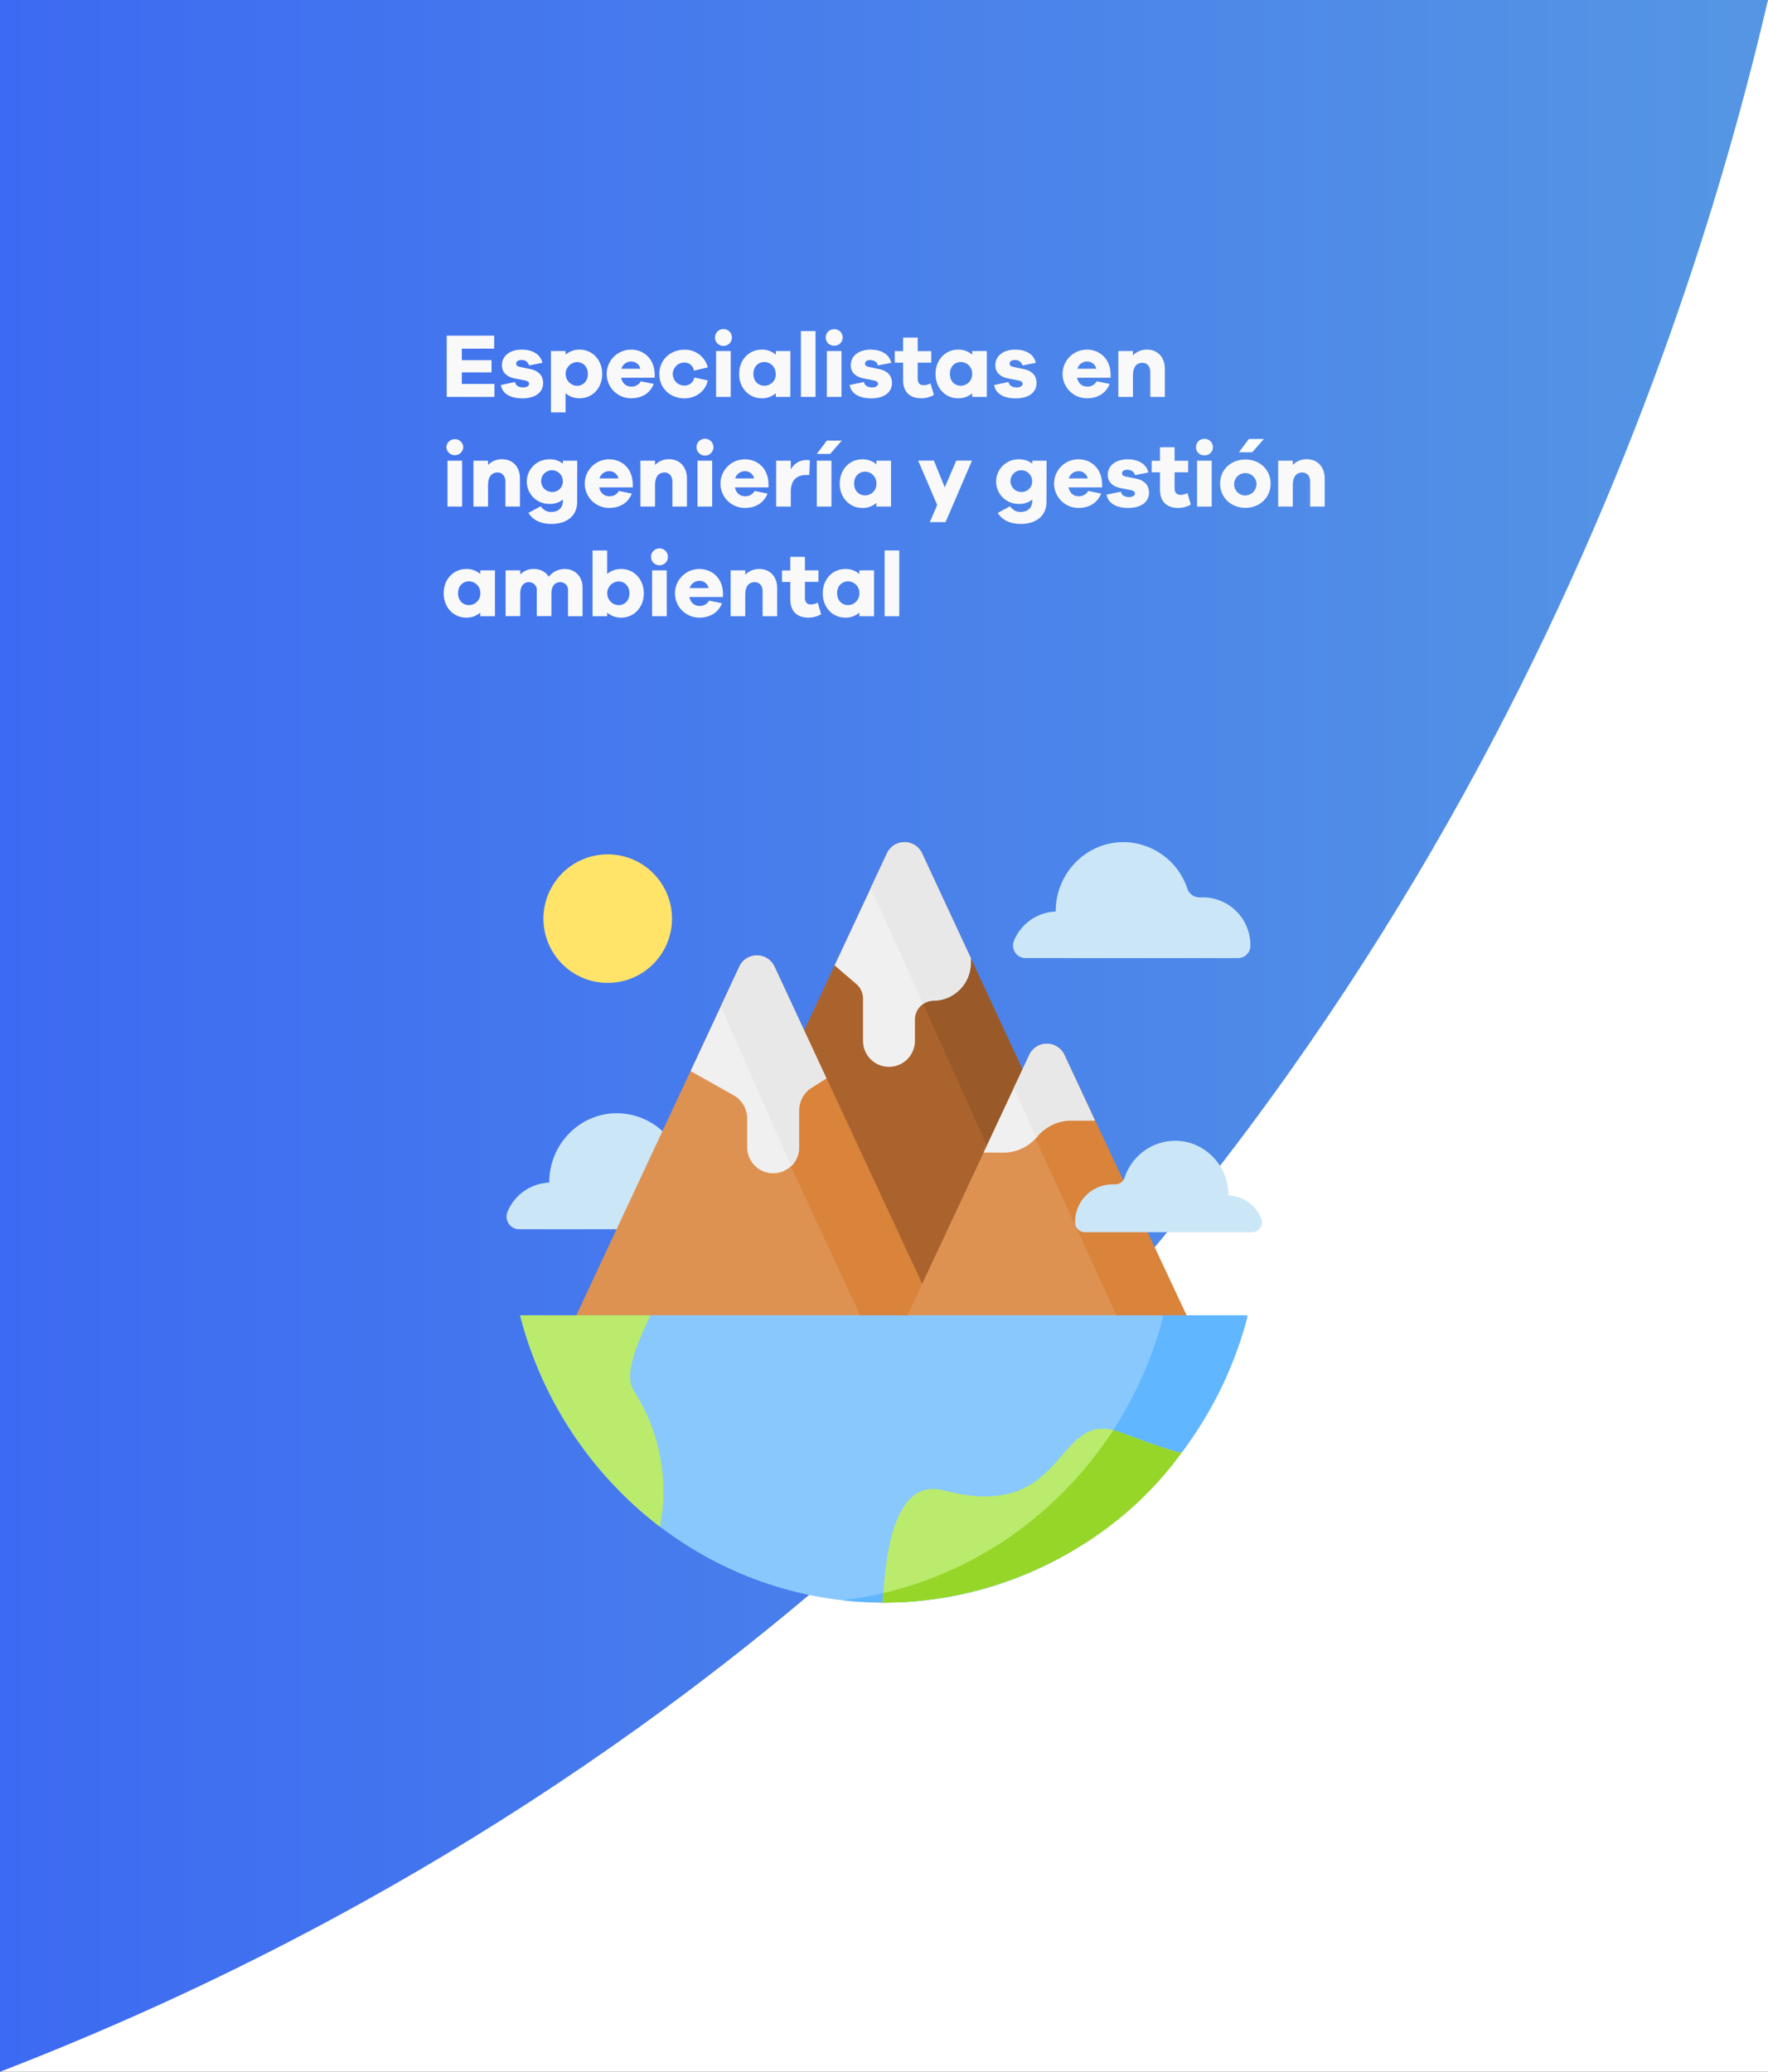 <svg id="Capa_1" data-name="Capa 1" xmlns="http://www.w3.org/2000/svg" xmlns:xlink="http://www.w3.org/1999/xlink" viewBox="0 0 768 900"><rect x="0" y="0" width="768" height="900" fill="#333333" stroke="none"/><defs><style>.cls-1{fill:#fff;}.cls-2{fill:url(#Degradado_sin_nombre_11);}.cls-3{fill:#f9f9f9;}.cls-4{fill:#cbe6f7;}.cls-5{fill:#ab632e;}.cls-6{fill:#995929;}.cls-7{fill:#de9252;}.cls-8{fill:#d9833b;}.cls-9{fill:#f0f0f0;}.cls-10{fill:#e8e8e8;}.cls-11{fill:#89c8fd;}.cls-12{fill:#60b6ff;}.cls-13{fill:#baeb6c;}.cls-14{fill:#96d629;}.cls-15{fill:#ffe469;}</style><linearGradient id="Degradado_sin_nombre_11" y1="450" x2="768" y2="450" gradientUnits="userSpaceOnUse"><stop offset="0" stop-color="#3d6af2"/><stop offset="1" stop-color="#5596e4"/></linearGradient></defs><title>fondoIndexTablet</title><rect class="cls-1" x="0.09" y="0.32" width="768" height="900"/><path class="cls-2" d="M0,900V0H768C737.72,129.58,646.23,438.27,363,683,232.49,795.77,100.22,861.3,0,900Z"/><path class="cls-3" d="M214.79,172.42H194.06v-26.6h20.61v5.64H200.61v5h12.9v5.32h-12.9v5h14.18Z"/><path class="cls-3" d="M223.72,165.94c.28,1.71,1.83,2.35,3.53,2.35s2.58-.72,2.58-1.59c0-.68-.51-1.19-2-1.47l-4-.79c-3.69-.68-5.8-2.66-5.8-5.8,0-4.09,3.54-6.75,8.58-6.75s8.25,2.26,9,5.72l-5.8,1.15a3.09,3.09,0,0,0-3.33-2.34c-1.71,0-2.26.83-2.26,1.55,0,.55.23,1.11,1.5,1.38l4.69,1c3.77.79,5.52,3.05,5.52,6,0,4.41-3.81,6.71-9,6.71-4.69,0-8.7-1.71-9.37-5.8Z"/><path class="cls-3" d="M261.59,162.45c0,6.31-4.44,10.56-9.72,10.56a9,9,0,0,1-6.2-2.18v8.33h-6.35V152.49h6.35v1.59a9,9,0,0,1,6.2-2.19C257.15,151.89,261.59,156.18,261.59,162.45Zm-6.23,0c0-3.06-2-5.16-4.8-5.16a5.17,5.17,0,0,0,0,10.32C253.34,167.61,255.36,165.55,255.36,162.45Z"/><path class="cls-3" d="M284.42,164.08H269.81c.52,2.38,2.15,3.85,4.29,3.85a4.43,4.43,0,0,0,4.25-2.3l5.64,1.15c-1.71,4.21-5.32,6.23-9.89,6.23a10.56,10.56,0,0,1,0-21.12c5.64,0,10.16,4.05,10.28,10.56Zm-14.49-3.89h8.22a4,4,0,0,0-4-3.14A4.37,4.37,0,0,0,269.93,160.19Z"/><path class="cls-3" d="M301.61,164l5.84,1.27c-1,4.72-5.2,7.78-10.16,7.78-6,0-10.88-4.25-10.88-10.56s4.92-10.56,10.88-10.56a10.14,10.14,0,0,1,10.16,7.66l-6,1.43a4.1,4.1,0,0,0-4.2-3.53,5,5,0,0,0,0,10A4.27,4.27,0,0,0,301.61,164Z"/><path class="cls-3" d="M317.93,146.61a3.67,3.67,0,0,1-7.34,0,3.67,3.67,0,0,1,7.34,0Zm-6.87,25.81V152.49h6.36v19.93Z"/><path class="cls-3" d="M343.3,172.42H337v-1.59a9,9,0,0,1-6.19,2.18c-5.28,0-9.73-4.25-9.73-10.56s4.45-10.56,9.73-10.56a9,9,0,0,1,6.19,2.19v-1.59h6.35Zm-6.35-10a5,5,0,0,0-4.88-5.16c-2.78,0-4.81,2.1-4.81,5.16s2,5.16,4.81,5.16A4.94,4.94,0,0,0,337,162.45Z"/><path class="cls-3" d="M347.91,172.42V143.83h6.35v28.59Z"/><path class="cls-3" d="M366.05,146.61a3.51,3.51,0,0,1-3.69,3.54,3.47,3.47,0,0,1-3.65-3.54,3.58,3.58,0,0,1,3.65-3.61A3.62,3.62,0,0,1,366.05,146.61Zm-6.87,25.81V152.49h6.35v19.93Z"/><path class="cls-3" d="M375.3,165.94c.28,1.71,1.83,2.35,3.53,2.35s2.58-.72,2.58-1.59c0-.68-.51-1.19-2-1.47l-4.05-.79c-3.69-.68-5.8-2.66-5.8-5.8,0-4.09,3.54-6.75,8.58-6.75s8.26,2.26,9,5.72l-5.8,1.15c-.19-1.23-1.39-2.34-3.33-2.34-1.71,0-2.26.83-2.26,1.55,0,.55.23,1.11,1.5,1.38l4.69,1c3.77.79,5.52,3.05,5.52,6,0,4.41-3.81,6.71-9,6.71-4.69,0-8.7-1.71-9.37-5.8Z"/><path class="cls-3" d="M405.67,171.54a10.74,10.74,0,0,1-5.44,1.47c-5,0-7.94-2.7-7.94-7.94v-7.54h-3.61v-5h3.61v-5.88h6.35v5.88h5.88v5h-5.88v6.91c0,2.06,1,2.89,2.66,2.89a6.41,6.41,0,0,0,2.9-.79Z"/><path class="cls-3" d="M428.66,172.42h-6.35v-1.59a9,9,0,0,1-6.2,2.18c-5.28,0-9.72-4.25-9.72-10.56s4.44-10.56,9.72-10.56a9,9,0,0,1,6.2,2.19v-1.59h6.35Zm-6.35-10a5,5,0,0,0-4.89-5.16c-2.77,0-4.8,2.1-4.8,5.16s2,5.16,4.8,5.16A5,5,0,0,0,422.31,162.45Z"/><path class="cls-3" d="M438.11,165.94c.28,1.71,1.83,2.35,3.53,2.35s2.58-.72,2.58-1.59c0-.68-.51-1.19-2-1.47l-4.05-.79c-3.69-.68-5.8-2.66-5.8-5.8,0-4.09,3.54-6.75,8.58-6.75s8.25,2.26,9,5.72l-5.8,1.15a3.09,3.09,0,0,0-3.33-2.34c-1.71,0-2.26.83-2.26,1.55,0,.55.23,1.11,1.5,1.38l4.69,1c3.77.79,5.52,3.05,5.52,6,0,4.41-3.82,6.71-9.06,6.71-4.68,0-8.69-1.71-9.36-5.8Z"/><path class="cls-3" d="M482.45,164.08h-14.6c.51,2.38,2.14,3.85,4.28,3.85a4.43,4.43,0,0,0,4.25-2.3l5.64,1.15c-1.71,4.21-5.32,6.23-9.89,6.23a10.56,10.56,0,0,1,0-21.12c5.64,0,10.17,4.05,10.28,10.56ZM468,160.19h8.21a4,4,0,0,0-4-3.14A4.35,4.35,0,0,0,468,160.19Z"/><path class="cls-3" d="M506,160.19v12.23h-6.31V161.54c0-2.34-1.39-3.93-3.42-3.93-2.5,0-4.13,1.71-4.13,5.56v9.25h-6.35V152.49h6.35v1.9a8.23,8.23,0,0,1,6.12-2.5C502.86,151.89,506,155.19,506,160.19Z"/><path class="cls-3" d="M201.25,194.25a3.68,3.68,0,0,1-7.35,0,3.68,3.68,0,0,1,7.35,0Zm-6.87,25.81V200.13h6.35v19.93Z"/><path class="cls-3" d="M225.86,207.83v12.23h-6.31V209.18c0-2.34-1.39-3.93-3.41-3.93-2.51,0-4.13,1.71-4.13,5.56v9.25h-6.35V200.13H212V202a8.21,8.21,0,0,1,6.11-2.51C222.77,199.53,225.86,202.83,225.86,207.83Z"/><path class="cls-3" d="M250.71,218.07c0,6.16-4.68,9.53-11.15,9.53-4.57,0-8.06-1.59-10-4.8l5.28-2.86c1.5,1.78,2.62,2.46,4.68,2.46,2.9,0,5-1.71,5-4.84V217a8.89,8.89,0,0,1-6,1.91,9.69,9.69,0,0,1,0-19.38,8.89,8.89,0,0,1,6,1.91v-1.31h6.23Zm-6.23-8.93a4.71,4.71,0,1,0-4.64,4.57A4.49,4.49,0,0,0,244.48,209.14Z"/><path class="cls-3" d="M274.89,211.72H260.28c.52,2.38,2.15,3.85,4.29,3.85a4.43,4.43,0,0,0,4.25-2.3l5.64,1.15c-1.71,4.21-5.32,6.23-9.89,6.23a10.56,10.56,0,0,1,0-21.12c5.64,0,10.16,4.05,10.28,10.56Zm-14.49-3.89h8.22a4,4,0,0,0-4-3.14A4.39,4.39,0,0,0,260.4,207.83Z"/><path class="cls-3" d="M298.4,207.83v12.23h-6.32V209.18c0-2.34-1.39-3.93-3.41-3.93-2.5,0-4.13,1.71-4.13,5.56v9.25h-6.35V200.13h6.35V202a8.22,8.22,0,0,1,6.12-2.51C295.3,199.53,298.4,202.83,298.4,207.83Z"/><path class="cls-3" d="M309.91,194.25a3.67,3.67,0,0,1-7.34,0,3.67,3.67,0,0,1,7.34,0ZM303,220.06V200.13h6.36v19.93Z"/><path class="cls-3" d="M333.85,211.72H319.24c.52,2.38,2.14,3.85,4.29,3.85a4.44,4.44,0,0,0,4.25-2.3l5.63,1.15c-1.7,4.21-5.32,6.23-9.88,6.23a10.56,10.56,0,0,1,0-21.12c5.64,0,10.16,4.05,10.28,10.56Zm-14.49-3.89h8.22a4,4,0,0,0-4-3.14A4.38,4.38,0,0,0,319.36,207.83Z"/><path class="cls-3" d="M351.8,200l-.28,6.35h-1.15c-4.45,0-6.87,2.3-6.87,7.47v6.23h-6.35V200.13h6.35v3.81a7.7,7.7,0,0,1,6.87-4.09A5.45,5.45,0,0,1,351.8,200Z"/><path class="cls-3" d="M354.81,220.06V200.13h6.36v19.93Z"/><path class="cls-3" d="M387.05,220.06H380.7v-1.59a9,9,0,0,1-6.19,2.18c-5.28,0-9.73-4.24-9.73-10.56s4.45-10.56,9.73-10.56a9,9,0,0,1,6.19,2.19v-1.59h6.35Zm-6.35-10a5,5,0,0,0-4.88-5.16c-2.78,0-4.81,2.11-4.81,5.16s2,5.16,4.81,5.16A4.94,4.94,0,0,0,380.7,210.09Z"/><path class="cls-3" d="M410.75,226.81h-6.86l3.21-7.43-8.26-19.29h6.83l4.73,11.63,5-11.63h6.82Z"/><path class="cls-3" d="M454.58,218.07c0,6.16-4.68,9.53-11.15,9.53-4.57,0-8.06-1.59-10-4.8l5.28-2.86c1.51,1.78,2.62,2.46,4.69,2.46,2.9,0,5-1.71,5-4.84V217a8.89,8.89,0,0,1-6,1.91,9.69,9.69,0,0,1,0-19.38,8.89,8.89,0,0,1,6,1.91v-1.31h6.23Zm-6.23-8.93a4.71,4.71,0,1,0-4.65,4.57A4.5,4.5,0,0,0,448.35,209.14Z"/><path class="cls-3" d="M478.76,211.72H464.15c.52,2.38,2.14,3.85,4.29,3.85a4.44,4.44,0,0,0,4.25-2.3l5.63,1.15c-1.7,4.21-5.32,6.23-9.88,6.23a10.56,10.56,0,0,1,0-21.12c5.64,0,10.16,4.05,10.28,10.56Zm-14.49-3.89h8.22a4,4,0,0,0-4-3.14A4.38,4.38,0,0,0,464.27,207.83Z"/><path class="cls-3" d="M486.9,213.59c.28,1.7,1.83,2.34,3.53,2.34s2.58-.72,2.58-1.59c0-.67-.51-1.19-2-1.47l-4-.79c-3.69-.68-5.8-2.66-5.8-5.8,0-4.09,3.54-6.75,8.58-6.75s8.26,2.27,9.05,5.72L493,206.4c-.19-1.23-1.39-2.34-3.33-2.34-1.71,0-2.26.83-2.26,1.55,0,.55.23,1.11,1.5,1.39l4.69.95c3.77.79,5.52,3.06,5.52,6,0,4.41-3.81,6.71-9.05,6.71-4.69,0-8.7-1.7-9.37-5.79Z"/><path class="cls-3" d="M517.27,219.18a10.74,10.74,0,0,1-5.44,1.47c-5,0-7.94-2.7-7.94-7.94v-7.54h-3.61v-5h3.61v-5.88h6.35v5.88h5.88v5h-5.88v6.91c0,2.06,1,2.9,2.66,2.9a6.42,6.42,0,0,0,2.9-.8Z"/><path class="cls-3" d="M526.88,194.25a3.51,3.51,0,0,1-3.69,3.54,3.47,3.47,0,0,1-3.65-3.54,3.58,3.58,0,0,1,3.65-3.61A3.62,3.62,0,0,1,526.88,194.25ZM520,220.06V200.13h6.35v19.93Z"/><path class="cls-3" d="M551.93,210.09c0,6.32-5,10.52-10.92,10.52s-11-4.2-11-10.52,5-10.48,11-10.48S551.93,203.82,551.93,210.09Zm-6.11,0a4.87,4.87,0,1,0-4.81,5.16A5,5,0,0,0,545.82,210.09Z"/><path class="cls-3" d="M575.43,207.83v12.23h-6.31V209.18c0-2.34-1.39-3.93-3.41-3.93-2.5,0-4.13,1.71-4.13,5.56v9.25h-6.35V200.13h6.35V202a8.21,8.21,0,0,1,6.11-2.51C572.34,199.53,575.43,202.83,575.43,207.83Z"/><path class="cls-3" d="M215,267.7h-6.35v-1.59a9,9,0,0,1-6.19,2.19c-5.28,0-9.73-4.25-9.73-10.56s4.45-10.56,9.73-10.56a9,9,0,0,1,6.19,2.18v-1.59H215Zm-6.35-10a5,5,0,0,0-4.88-5.16c-2.78,0-4.8,2.1-4.8,5.16s2,5.16,4.8,5.16A5,5,0,0,0,208.67,257.74Z"/><path class="cls-3" d="M253.06,255.23V267.7h-6.32V256.58a3.37,3.37,0,0,0-3.33-3.69c-2.34,0-3.89,1.71-3.89,5v9.77h-6.35V256.58a3.39,3.39,0,0,0-3.38-3.69c-2.3,0-3.81,1.71-3.81,5v9.77h-6.35V247.77H226v1.83a7.55,7.55,0,0,1,5.88-2.42,7.39,7.39,0,0,1,6.51,3.37,8.6,8.6,0,0,1,7.06-3.37C249.68,247.18,253.06,250.39,253.06,255.23Z"/><path class="cls-3" d="M279.66,257.74c0,6.31-4.45,10.56-9.73,10.56a9,9,0,0,1-6.19-2.19v1.59h-6.35V239.12h6.35v10.24a9,9,0,0,1,6.19-2.18C275.21,247.18,279.66,251.46,279.66,257.74Zm-6.24,0c0-3.06-2-5.16-4.8-5.16a5.17,5.17,0,0,0,0,10.32C271.4,262.9,273.42,260.83,273.42,257.74Z"/><path class="cls-3" d="M290.14,241.9a3.67,3.67,0,0,1-7.34,0,3.67,3.67,0,0,1,7.34,0Zm-6.87,25.8V247.77h6.35V267.7Z"/><path class="cls-3" d="M314.08,259.36H299.47c.52,2.39,2.14,3.85,4.29,3.85a4.42,4.42,0,0,0,4.25-2.3l5.63,1.15c-1.7,4.21-5.32,6.24-9.88,6.24a10.56,10.56,0,0,1,0-21.12c5.63,0,10.16,4,10.28,10.56Zm-14.49-3.89h8.22a4,4,0,0,0-4-3.13A4.36,4.36,0,0,0,299.59,255.47Z"/><path class="cls-3" d="M337.58,255.47V267.7h-6.31V256.82c0-2.34-1.39-3.93-3.41-3.93-2.5,0-4.13,1.71-4.13,5.56v9.25h-6.35V247.77h6.35v1.91a8.2,8.2,0,0,1,6.11-2.5C334.49,247.18,337.58,250.47,337.58,255.47Z"/><path class="cls-3" d="M356.68,266.83a10.87,10.87,0,0,1-5.44,1.47c-5,0-7.94-2.7-7.94-7.94v-7.55h-3.61v-5h3.61V241.9h6.35v5.87h5.88v5h-5.88v6.91c0,2.07,1,2.9,2.66,2.9a6.42,6.42,0,0,0,2.9-.8Z"/><path class="cls-3" d="M379.67,267.7h-6.36v-1.59a9,9,0,0,1-6.19,2.19c-5.28,0-9.72-4.25-9.72-10.56s4.44-10.56,9.72-10.56a9,9,0,0,1,6.19,2.18v-1.59h6.36Zm-6.36-10a5,5,0,0,0-4.88-5.16c-2.78,0-4.8,2.1-4.8,5.16s2,5.16,4.8,5.16A5,5,0,0,0,373.31,257.74Z"/><path class="cls-3" d="M384.27,267.7V239.12h6.36V267.7Z"/><polygon class="cls-1" points="538.18 196.46 543.96 196.46 549.01 190.68 542.52 190.68 538.18 196.46"/><polygon class="cls-1" points="354.83 197.18 360.61 197.18 365.66 191.4 359.17 191.4 354.83 197.18"/><path class="cls-4" d="M323.15,528.58a20.71,20.71,0,0,0-20.46-21c-.45,0-.89,0-1.33,0a5.5,5.5,0,0,1-5.58-3.78A29.49,29.49,0,0,0,268,483.59c-16.25,0-29.43,13.5-29.43,30.15v0a20.47,20.47,0,0,0-18.12,12.69A5.48,5.48,0,0,0,225.5,534h92.17a5.44,5.44,0,0,0,5.48-5.36Z"/><path class="cls-5" d="M333,482.49l52.28-111.73a8.4,8.4,0,0,1,15.31,0L452.5,482.49,395.27,614.1Z"/><path class="cls-6" d="M400.55,370.78a8.4,8.4,0,0,0-15.31,0l-7,14.95,59.56,132,14.69-35.22Z"/><path class="cls-7" d="M246.7,579.2,321.14,420a8.4,8.4,0,0,1,15.31,0l73.77,158.51Z"/><path class="cls-8" d="M336.45,420a8.4,8.4,0,0,0-15.31,0l-9,19.22L377,578.54l-130.22.53-.07.13,163.52-.66Z"/><path class="cls-7" d="M391.94,576.21,447.08,458.4a8.4,8.4,0,0,1,15.31,0l55.85,119.12Z"/><path class="cls-8" d="M462.39,458.42a8.4,8.4,0,0,0-15.31,0l-7,14.94L489,580.2h30.58Z"/><path class="cls-9" d="M318.73,475.83A11.6,11.6,0,0,1,324.58,486v12.4a11.27,11.27,0,1,0,22.54,0v-16a11.64,11.64,0,0,1,5-9.6l6.83-4.32L336.45,420a8.4,8.4,0,0,0-15.31,0L300,465.3l.35.2Z"/><path class="cls-9" d="M372,427.48a8.37,8.37,0,0,1,2.89,6.36v18.33a11.27,11.27,0,1,0,22.54,0V443a8.2,8.2,0,0,1,8.1-8.29,16.39,16.39,0,0,0,16.18-16.58v-1.92l-21.13-45.43a8.4,8.4,0,0,0-15.31,0l-22.72,48.57,1.65,1.46Z"/><path class="cls-10" d="M405.5,434.71a16.39,16.39,0,0,0,16.18-16.58v-1.92l-21.13-45.43a8.4,8.4,0,0,0-15.31,0l-7,14.95L401,436.11A7.9,7.9,0,0,1,405.5,434.71Z"/><path class="cls-9" d="M435.88,500.73a19.07,19.07,0,0,0,14.69-7,19.13,19.13,0,0,1,14.7-7H475.6l-13.21-28.39a8.4,8.4,0,0,0-15.31,0l-19.81,42.33Z"/><path class="cls-10" d="M465.27,486.81H475.6l-13.21-28.39a8.4,8.4,0,0,0-15.31,0l-6.63,14.16,9.73,21.66c.13-.15.27-.3.39-.45A19.13,19.13,0,0,1,465.27,486.81Z"/><path class="cls-10" d="M336.45,420a8.4,8.4,0,0,0-15.31,0l-8,17.17,30.56,69.49a11.64,11.64,0,0,0,3.45-8.31v-16a11.63,11.63,0,0,1,5-9.6l6.83-4.32Z"/><path class="cls-11" d="M226,571.37H541.72v1.13C522.81,643.79,459.35,696.19,384,696.19c-75.62,0-139.25-52.74-157.94-124.37Z"/><path class="cls-12" d="M505.16,571.37v1.13c-17.36,65.44-72.27,115-139.47,122.64A160,160,0,0,0,384,696.19c75.38,0,138.84-52.4,157.75-123.69v-1.13Z"/><path class="cls-13" d="M275.36,604.24c-4.18-6.53.34-17.93,6-30.37l1.09-2.5H226v.46a168.39,168.39,0,0,0,60.79,91.5l.34-3.31S293.46,632.53,275.36,604.24Z"/><path class="cls-13" d="M486.57,622.2c-29.06-10.83-22,39.7-76.62,25.26-23.94-6.33-25.54,36.1-26.42,46.92l-.19,1.8H384c52.6,0,99.4-25.53,129.31-65.18l-.73-.24S515.63,633,486.57,622.2Z"/><path class="cls-13" d="M504.15,642.07a.52.52,0,0,0-.1.11A.52.52,0,0,1,504.15,642.07Z"/><path class="cls-14" d="M486.57,622.21a27.09,27.09,0,0,0-3-.94c-22.87,35.25-58.36,61.1-99.84,70.76-.07.9-.13,1.69-.18,2.36l-.19,1.8C433.29,696.38,484,672,513.28,631l-.73-.24S515.63,633,486.57,622.21Z"/><path class="cls-4" d="M543.15,410.82a20.72,20.72,0,0,0-20.46-21c-.44,0-.89,0-1.32,0a5.51,5.51,0,0,1-5.59-3.78A29.48,29.48,0,0,0,488,365.83c-16.25,0-29.43,13.5-29.43,30.15v0a20.45,20.45,0,0,0-18.11,12.69,5.47,5.47,0,0,0,5.07,7.55h92.17a5.45,5.45,0,0,0,5.48-5.37Z"/><path class="cls-4" d="M467,531a16.31,16.31,0,0,1,16.11-16.5c.34,0,.67,0,1,0a4.35,4.35,0,0,0,4.43-2.94,23.22,23.22,0,0,1,21.9-16c12.79,0,23.17,10.62,23.17,23.73h0a16.13,16.13,0,0,1,14.25,10,4.32,4.32,0,0,1-4,6H471.32A4.3,4.3,0,0,1,467,531Z"/><path class="cls-15" d="M291.91,399.06A27.92,27.92,0,1,1,264,371.14,27.93,27.93,0,0,1,291.91,399.06Z"/></svg>